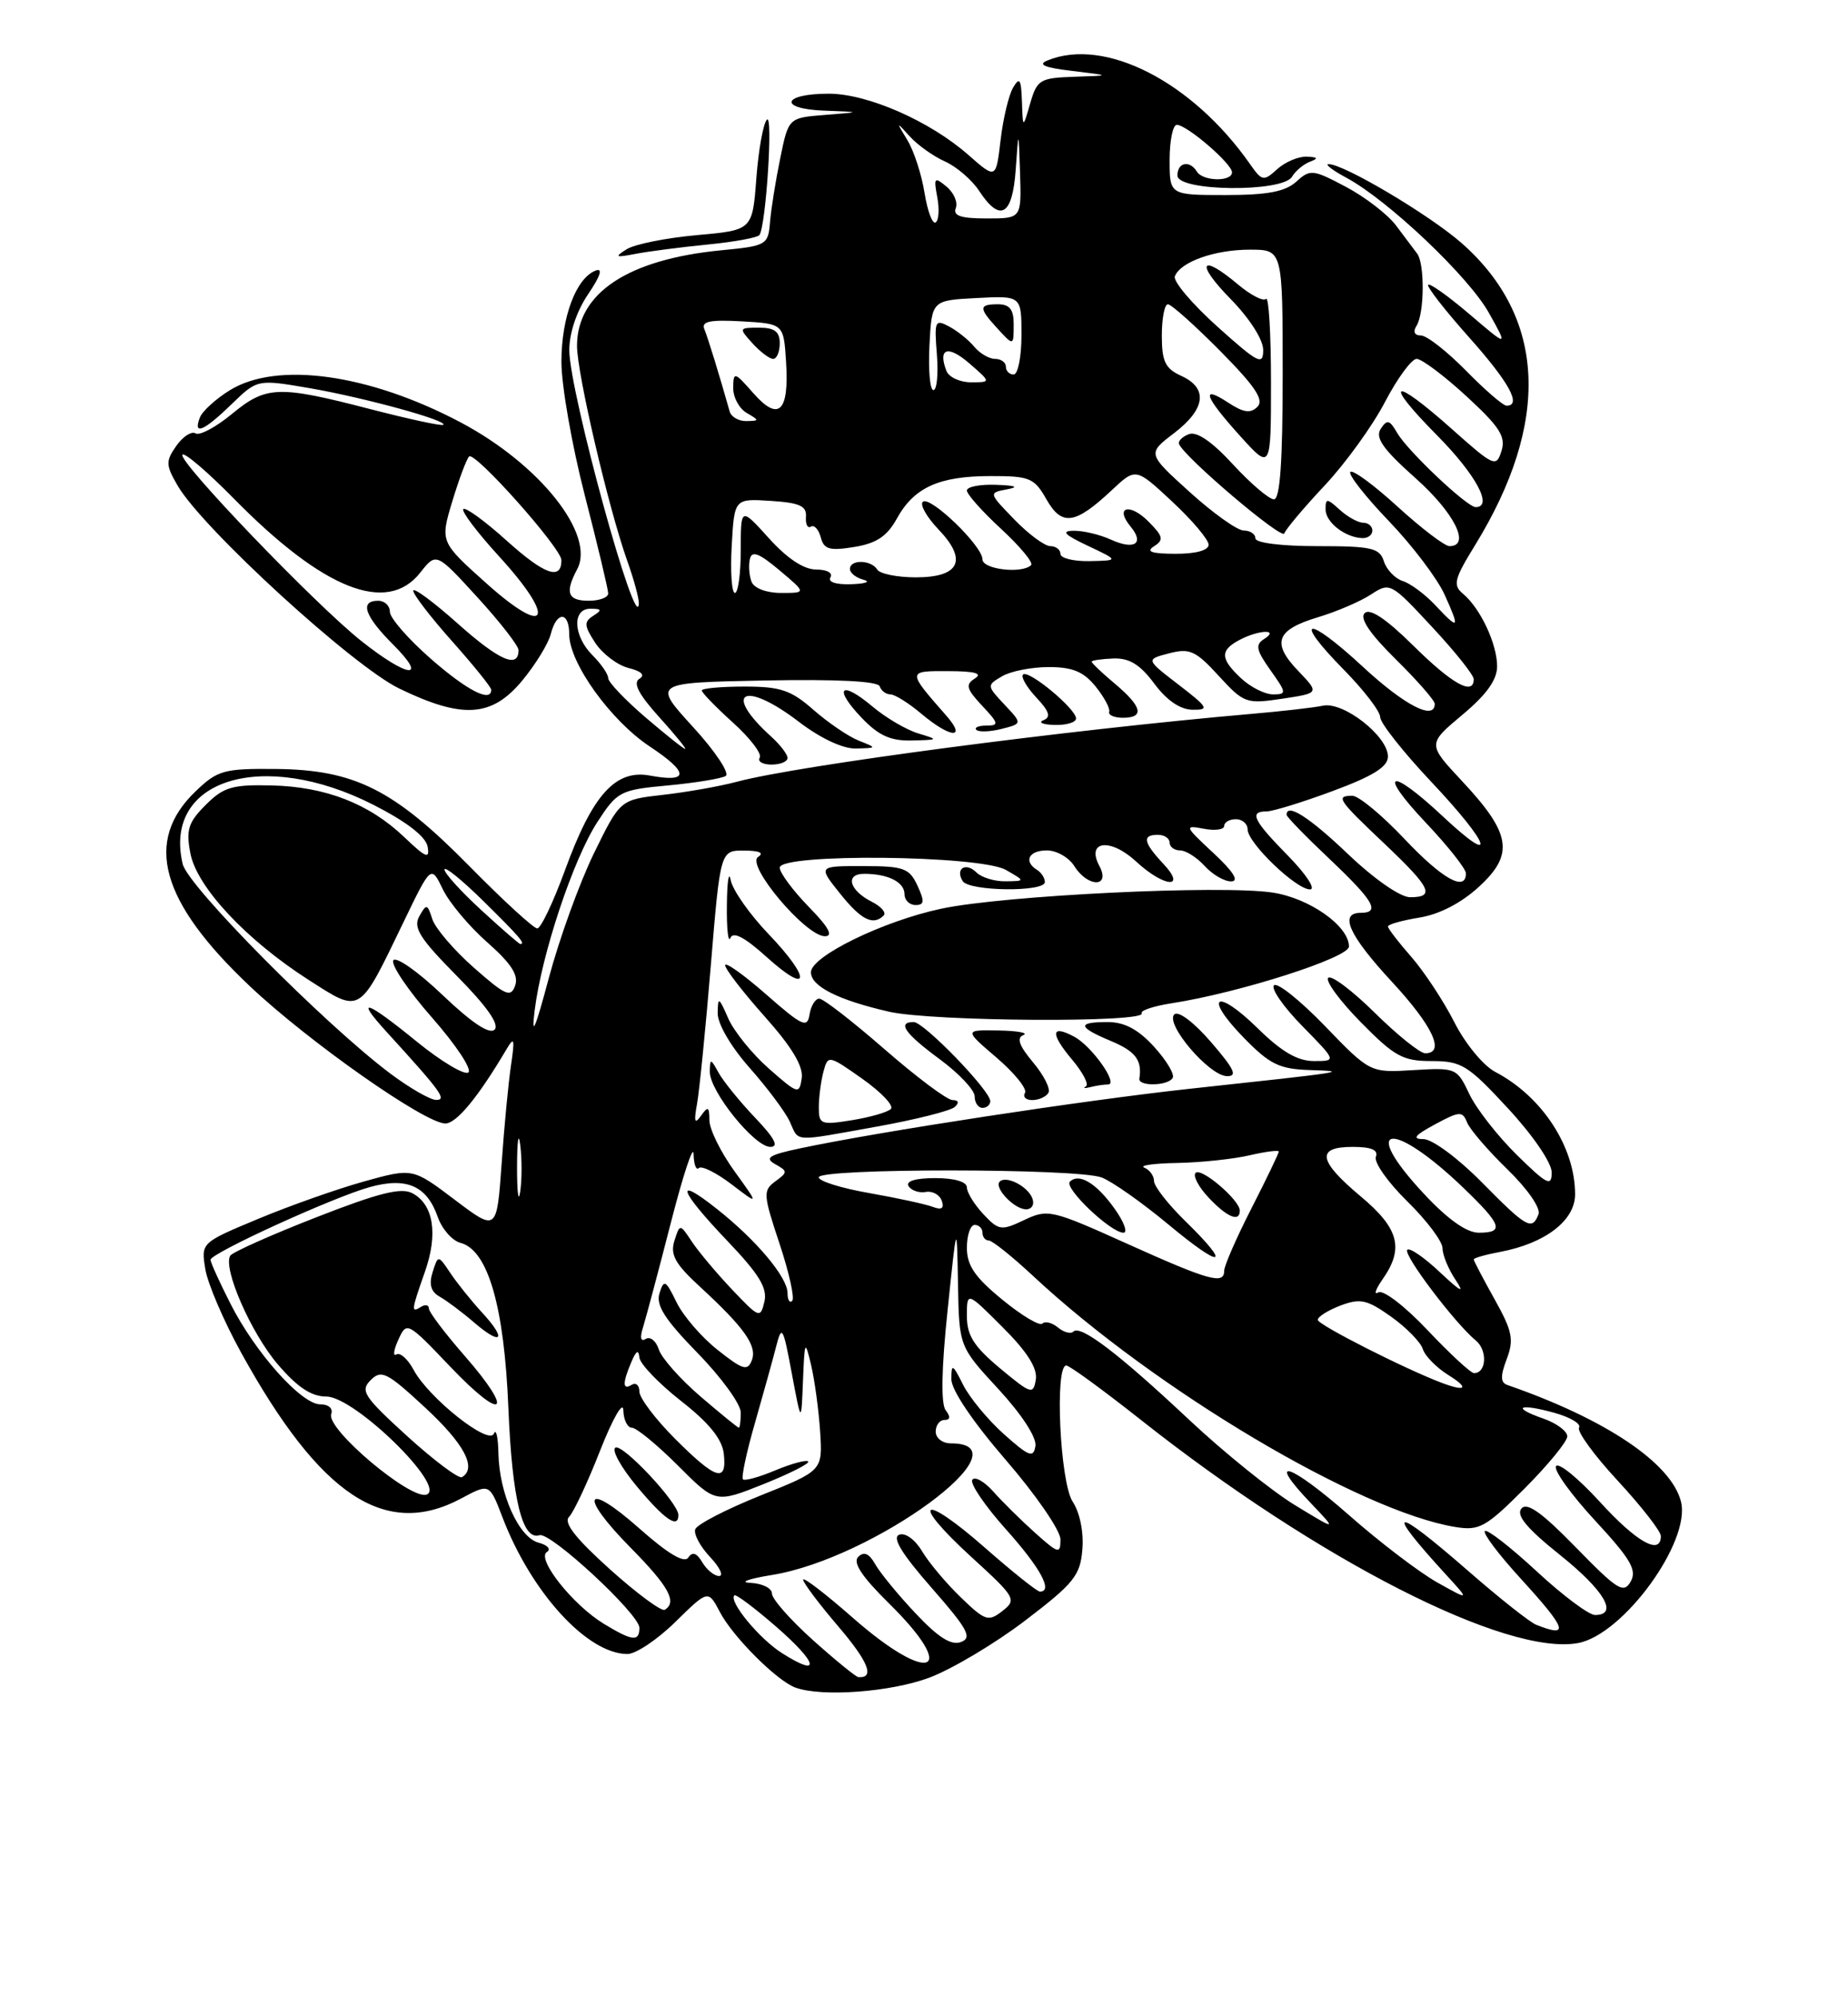 <?xml version="1.0" encoding="UTF-8" standalone="no"?>
<!DOCTYPE svg PUBLIC "-//W3C//DTD SVG 1.1//EN" "http://www.w3.org/Graphics/SVG/1.1/DTD/svg11.dtd" >
<svg xmlns="http://www.w3.org/2000/svg" xmlns:xlink="http://www.w3.org/1999/xlink" version="1.1" viewBox="0 0 237 256">
 <g >
 <path fill="currentColor"
d=" M 119.21 215.02 C 122.12 213.92 127.65 210.63 131.50 207.69 C 137.72 202.95 138.54 201.94 138.81 198.60 C 139.00 196.39 138.49 193.87 137.56 192.46 C 135.94 189.98 135.24 174.98 136.75 175.02 C 137.16 175.02 141.46 178.16 146.30 181.98 C 169.07 199.98 193.24 212.30 202.40 210.59 C 208.20 209.50 216.87 197.59 215.58 192.47 C 214.34 187.53 205.92 181.88 193.32 177.52 C 192.43 177.21 192.40 176.39 193.23 174.20 C 194.18 171.70 193.96 170.62 191.67 166.52 C 190.20 163.89 189.00 161.60 189.00 161.42 C 189.00 161.24 190.52 160.81 192.38 160.46 C 198.17 159.37 202.00 156.44 202.00 153.08 C 202.00 147.01 197.77 140.53 191.76 137.39 C 190.23 136.59 187.90 133.76 186.51 131.01 C 185.13 128.30 182.65 124.54 181.00 122.65 C 179.35 120.77 178.00 119.02 178.00 118.75 C 178.00 118.48 179.82 117.97 182.03 117.61 C 184.58 117.20 187.40 115.75 189.68 113.65 C 194.23 109.48 193.80 106.84 187.49 100.10 C 183.07 95.37 183.07 95.37 187.53 91.63 C 190.64 89.04 192.00 87.14 192.00 85.40 C 192.00 82.53 189.84 77.94 187.62 76.10 C 186.30 75.00 186.49 74.23 189.17 69.88 C 198.87 54.11 198.28 40.70 187.46 31.17 C 183.32 27.53 172.22 20.95 170.36 21.04 C 169.89 21.06 170.93 21.85 172.68 22.79 C 178.02 25.66 188.36 35.46 190.95 40.11 C 193.41 44.50 193.41 44.50 188.49 40.30 C 185.78 37.99 183.39 36.28 183.16 36.50 C 182.94 36.73 185.29 39.74 188.37 43.20 C 193.55 49.00 195.19 52.00 193.21 52.00 C 192.77 52.00 190.43 49.98 188.00 47.50 C 185.57 45.03 182.98 43.00 182.23 43.00 C 181.40 43.00 181.18 42.52 181.67 41.75 C 182.68 40.14 182.73 33.80 181.74 32.50 C 181.32 31.95 180.11 30.34 179.05 28.92 C 177.99 27.50 175.10 25.27 172.63 23.96 C 168.36 21.70 168.03 21.66 166.24 23.29 C 164.82 24.57 162.54 25.00 157.17 25.00 C 150.00 25.00 150.00 25.00 150.00 20.50 C 150.00 18.02 150.42 16.00 150.92 16.00 C 152.21 16.00 158.00 20.98 158.00 22.09 C 158.00 23.32 154.27 23.25 153.50 22.00 C 152.57 20.49 151.00 20.80 151.00 22.50 C 151.00 24.55 164.50 24.68 165.70 22.65 C 166.14 21.90 167.18 21.04 168.00 20.73 C 169.12 20.30 169.01 20.14 167.58 20.08 C 166.52 20.04 164.82 20.76 163.80 21.68 C 162.05 23.27 161.85 23.23 160.31 21.03 C 152.91 10.47 141.70 4.73 134.33 7.75 C 133.03 8.28 133.94 8.67 137.50 9.09 C 142.50 9.69 142.50 9.69 137.78 9.84 C 133.36 9.99 133.00 10.21 132.12 13.25 C 131.18 16.50 131.18 16.50 131.06 13.00 C 130.96 10.13 130.76 9.81 129.92 11.24 C 129.36 12.20 128.64 15.23 128.32 17.98 C 127.73 22.97 127.73 22.97 124.18 19.85 C 119.24 15.51 111.28 12.02 106.31 12.01 C 100.31 12.00 99.76 13.96 105.69 14.18 C 110.50 14.36 110.50 14.36 105.81 14.73 C 101.12 15.10 101.12 15.10 100.06 20.30 C 99.47 23.16 98.88 26.85 98.75 28.50 C 98.51 31.40 98.30 31.52 92.50 32.08 C 80.53 33.24 74.00 37.57 74.00 44.33 C 74.00 47.87 78.04 65.14 80.44 71.88 C 81.30 74.28 81.97 76.76 81.93 77.38 C 81.66 81.65 73.02 50.17 73.01 44.89 C 73.00 42.71 73.96 39.86 75.43 37.70 C 77.01 35.37 77.35 34.31 76.39 34.68 C 73.88 35.64 72.00 40.66 72.00 46.38 C 72.00 49.40 73.35 57.10 75.00 63.50 C 76.65 69.90 78.00 75.55 78.00 76.07 C 78.00 76.58 76.88 77.00 75.50 77.00 C 72.80 77.00 72.42 75.96 74.02 72.96 C 76.39 68.53 69.24 59.52 59.08 54.14 C 47.32 47.92 35.52 46.28 29.47 50.02 C 27.67 51.13 25.94 52.71 25.63 53.52 C 24.73 55.86 26.13 55.27 29.71 51.80 C 33.01 48.60 33.01 48.60 39.76 49.76 C 46.79 50.98 57.45 53.91 56.85 54.45 C 56.66 54.63 52.45 53.72 47.50 52.44 C 35.69 49.38 34.15 49.43 29.74 53.06 C 27.69 54.75 25.60 55.87 25.08 55.55 C 24.56 55.23 23.45 55.95 22.61 57.15 C 21.23 59.12 21.25 59.61 22.79 62.26 C 26.01 67.77 45.22 85.35 51.20 88.25 C 59.31 92.18 63.07 91.94 66.96 87.25 C 68.67 85.19 70.33 82.49 70.64 81.25 C 71.39 78.31 73.00 78.35 73.00 81.30 C 73.00 84.97 78.31 92.35 83.33 95.68 C 88.39 99.03 88.41 100.35 83.37 99.41 C 78.93 98.58 75.98 101.86 72.45 111.56 C 70.95 115.65 69.36 119.00 68.90 119.00 C 68.44 119.00 64.52 115.41 60.20 111.02 C 50.50 101.17 45.46 98.65 35.32 98.56 C 28.70 98.50 27.89 98.73 25.08 101.43 C 18.41 107.82 20.57 115.58 32.06 126.42 C 39.62 133.55 54.51 144.00 57.11 144.00 C 58.54 144.00 61.31 140.65 64.95 134.50 C 65.95 132.81 66.04 133.11 65.54 136.50 C 65.21 138.70 64.66 144.40 64.33 149.17 C 63.71 157.85 63.71 157.85 58.31 153.77 C 52.92 149.70 52.92 149.70 46.72 151.42 C 43.31 152.37 37.20 154.52 33.15 156.21 C 25.78 159.28 25.78 159.28 26.33 162.66 C 26.63 164.52 28.70 169.34 30.93 173.38 C 41.07 191.75 49.42 197.27 59.15 192.06 C 62.77 190.12 62.77 190.12 64.43 194.45 C 68.11 204.10 75.32 211.99 80.46 212.00 C 81.54 212.00 84.31 210.15 86.62 207.88 C 90.82 203.76 90.82 203.76 92.33 206.63 C 93.98 209.79 99.64 215.44 102.00 216.30 C 105.42 217.54 114.24 216.88 119.21 215.02 Z  M 90.78 31.34 C 94.23 31.00 97.22 30.45 97.41 30.11 C 98.25 28.70 99.15 14.57 98.36 15.33 C 97.89 15.79 97.28 19.16 97.00 22.83 C 96.50 29.50 96.50 29.50 89.36 30.14 C 85.44 30.49 81.39 31.30 80.36 31.95 C 78.76 32.96 78.92 33.04 81.50 32.54 C 83.15 32.22 87.32 31.68 90.78 31.34 Z  M 104.25 210.21 C 101.36 207.62 99.00 204.94 99.00 204.25 C 99.00 203.56 97.76 202.95 96.25 202.88 C 94.74 202.82 95.97 202.36 99.00 201.87 C 112.05 199.76 132.12 185.00 121.94 185.00 C 120.87 185.00 120.00 184.32 120.00 183.50 C 120.00 182.68 120.51 182.00 121.12 182.00 C 121.87 182.00 121.92 181.58 121.28 180.75 C 120.66 179.94 120.74 175.42 121.52 168.00 C 122.71 156.50 122.71 156.50 122.86 164.54 C 123.00 172.59 123.00 172.59 128.04 178.04 C 131.02 181.27 132.96 184.24 132.79 185.33 C 132.54 186.91 131.99 186.71 128.76 183.83 C 126.71 182.00 124.35 179.15 123.52 177.50 C 122.17 174.81 122.01 174.73 122.01 176.77 C 122.00 178.15 124.75 182.22 129.00 187.14 C 132.85 191.59 136.00 196.17 136.00 197.31 C 136.00 199.22 135.76 199.16 132.75 196.47 C 130.96 194.87 128.54 192.48 127.38 191.17 C 126.21 189.86 125.00 189.19 124.69 189.68 C 124.39 190.18 126.34 193.04 129.03 196.04 C 133.44 200.97 135.09 204.00 133.36 204.00 C 133.01 204.00 129.84 201.47 126.32 198.38 C 118.17 191.22 116.58 192.25 124.54 199.53 C 130.27 204.76 130.42 205.03 128.55 206.49 C 126.75 207.89 126.35 207.76 123.23 204.75 C 121.37 202.96 119.13 200.30 118.26 198.84 C 117.36 197.33 116.10 196.41 115.32 196.71 C 114.37 197.07 115.65 199.15 119.47 203.51 C 124.12 208.81 124.71 209.90 123.25 210.46 C 122.01 210.94 120.35 209.90 117.44 206.81 C 115.20 204.44 112.87 201.60 112.25 200.50 C 111.47 199.11 110.80 198.82 110.07 199.54 C 109.33 200.27 110.52 202.07 114.01 205.51 C 123.12 214.48 119.27 216.04 109.40 207.38 C 105.88 204.29 103.00 202.08 103.00 202.47 C 103.00 202.86 105.02 205.55 107.49 208.44 C 111.38 212.99 112.23 215.12 110.08 214.96 C 109.76 214.93 107.14 212.80 104.25 210.21 Z  M 100.31 211.90 C 97.37 210.04 93.42 205.25 94.18 204.48 C 94.37 204.29 96.77 206.09 99.51 208.47 C 104.92 213.17 105.36 215.10 100.31 211.90 Z  M 77.41 208.11 C 73.44 205.68 68.75 199.77 70.14 198.92 C 70.70 198.57 70.23 198.03 69.07 197.73 C 66.54 197.07 64.03 191.49 63.92 186.28 C 63.88 184.20 63.62 183.06 63.34 183.75 C 62.71 185.32 54.96 179.17 53.04 175.57 C 52.30 174.19 51.31 173.31 50.84 173.60 C 50.37 173.89 50.48 173.05 51.08 171.73 C 52.16 169.35 52.22 169.38 57.81 175.24 C 64.61 182.37 66.05 181.17 59.58 173.77 C 57.06 170.89 55.00 168.16 55.00 167.71 C 55.00 167.25 54.55 167.16 54.00 167.50 C 52.70 168.31 52.73 168.03 54.49 163.02 C 56.20 158.17 55.61 154.39 52.89 152.94 C 51.45 152.17 48.58 152.89 40.52 156.04 C 34.75 158.29 29.81 160.50 29.53 160.94 C 28.55 162.54 32.18 170.85 35.63 174.88 C 38.15 177.82 39.93 179.00 41.86 179.00 C 45.47 179.00 57.31 190.56 54.72 191.56 C 52.70 192.33 41.78 183.13 42.48 181.25 C 42.74 180.53 42.15 180.00 41.08 180.00 C 38.65 180.00 32.72 173.36 29.54 167.07 C 28.14 164.32 27.00 161.80 27.00 161.47 C 27.00 160.63 42.78 153.43 47.43 152.15 C 52.15 150.84 54.75 151.99 56.14 155.98 C 56.68 157.53 58.00 159.03 59.06 159.30 C 62.58 160.23 64.67 167.42 65.20 180.53 C 65.68 192.16 66.99 197.50 69.19 196.77 C 70.58 196.31 82.00 206.89 82.00 208.64 C 82.00 210.46 81.09 210.35 77.41 208.11 Z  M 61.83 168.24 C 60.44 166.73 58.61 164.45 57.75 163.16 C 56.19 160.83 56.19 160.83 55.48 163.06 C 54.99 164.62 55.26 165.57 56.39 166.20 C 57.28 166.70 59.25 168.17 60.76 169.47 C 64.34 172.56 65.06 171.74 61.83 168.24 Z  M 197.03 208.26 C 196.22 207.95 192.28 204.83 188.28 201.34 C 178.56 192.87 177.41 193.06 185.45 201.83 C 188.50 205.16 188.50 205.16 184.33 202.83 C 182.04 201.55 176.93 197.66 172.98 194.18 C 165.41 187.53 162.24 186.52 168.07 192.62 C 171.50 196.22 171.50 196.22 166.06 192.91 C 163.08 191.09 157.00 186.19 152.56 182.03 C 143.51 173.53 138.57 169.76 137.66 170.67 C 137.32 171.01 136.43 170.77 135.68 170.15 C 134.93 169.53 134.03 169.30 133.68 169.65 C 133.34 170.00 131.01 168.61 128.53 166.57 C 125.03 163.71 124.00 162.20 124.00 159.93 C 124.00 158.32 124.45 157.00 125.00 157.00 C 125.55 157.00 126.00 157.45 126.00 158.00 C 126.00 158.55 126.36 159.00 126.81 159.00 C 127.25 159.00 129.83 161.06 132.53 163.58 C 148.15 178.13 174.44 193.74 186.65 195.72 C 189.72 196.22 190.55 195.76 195.52 190.79 C 198.53 187.77 201.00 184.76 201.00 184.10 C 201.00 183.44 199.63 182.42 197.95 181.83 C 193.75 180.37 194.77 179.82 199.33 181.08 C 201.38 181.65 202.81 182.50 202.51 182.98 C 202.21 183.46 204.45 186.54 207.49 189.81 C 210.52 193.09 213.00 196.27 213.00 196.88 C 213.00 199.41 209.90 197.68 205.17 192.49 C 202.40 189.46 199.87 187.40 199.55 187.92 C 199.23 188.43 201.49 191.57 204.56 194.89 C 209.14 199.84 209.96 201.24 209.13 202.71 C 208.23 204.30 207.43 203.80 202.11 198.34 C 197.72 193.84 195.83 192.50 195.11 193.36 C 194.41 194.22 195.82 195.91 200.06 199.30 C 205.77 203.87 207.60 207.00 204.56 207.00 C 203.76 207.00 200.37 204.46 197.03 201.36 C 193.68 198.26 190.71 195.96 190.43 196.24 C 190.15 196.52 192.19 199.23 194.96 202.26 C 200.96 208.83 201.35 209.96 197.03 208.26 Z  M 78.21 201.13 C 73.79 197.15 72.24 195.16 72.98 194.42 C 73.57 193.83 75.36 190.01 76.96 185.93 C 78.59 181.79 79.91 179.50 79.94 180.75 C 79.97 181.99 80.47 183.00 81.05 183.00 C 81.62 183.00 84.27 185.18 86.94 187.84 C 91.77 192.68 91.77 192.68 97.93 190.22 C 101.32 188.86 103.89 187.56 103.65 187.32 C 103.41 187.08 101.52 187.59 99.45 188.45 C 97.39 189.32 95.51 189.84 95.28 189.61 C 95.05 189.38 95.74 186.11 96.83 182.35 C 97.91 178.58 99.14 174.15 99.56 172.50 C 100.26 169.77 100.44 170.08 101.54 176.00 C 102.76 182.50 102.76 182.50 102.98 177.00 C 103.19 171.77 103.24 171.67 104.03 175.00 C 104.48 176.93 105.00 180.75 105.18 183.50 C 105.50 188.50 105.50 188.50 97.52 191.69 C 93.13 193.45 89.37 195.39 89.16 196.02 C 88.95 196.64 89.81 198.24 91.07 199.57 C 92.32 200.91 92.84 202.00 92.22 202.00 C 91.61 202.00 90.64 201.21 90.07 200.25 C 89.35 199.03 88.80 198.85 88.27 199.64 C 87.76 200.40 85.67 199.16 82.00 195.91 C 74.98 189.70 74.14 191.55 80.88 198.38 C 85.78 203.34 86.88 205.35 85.25 206.33 C 84.84 206.58 81.67 204.24 78.21 201.13 Z  M 87.00 194.18 C 87.00 192.63 79.83 184.99 78.92 185.55 C 78.41 185.86 79.67 188.12 81.71 190.56 C 85.24 194.78 87.00 195.99 87.00 194.18 Z  M 52.25 184.10 C 46.65 179.00 46.16 178.26 47.54 176.89 C 48.91 175.52 49.63 175.88 54.54 180.43 C 59.55 185.07 61.19 188.17 59.25 189.33 C 58.84 189.58 55.69 187.22 52.25 184.10 Z  M 86.58 184.42 C 84.06 181.90 82.00 179.18 82.00 178.36 C 82.00 177.55 81.55 177.16 81.00 177.50 C 79.82 178.23 79.82 177.25 81.00 174.50 C 81.60 173.10 81.90 172.95 82.00 174.00 C 82.08 174.82 84.48 177.32 87.32 179.55 C 90.90 182.34 92.60 184.43 92.82 186.30 C 93.26 190.11 91.84 189.68 86.58 184.42 Z  M 89.81 178.97 C 87.23 176.75 84.83 174.05 84.49 172.96 C 84.14 171.87 83.39 171.26 82.82 171.61 C 82.16 172.02 82.03 171.47 82.48 170.08 C 82.85 168.88 84.46 162.86 86.04 156.70 C 87.62 150.54 88.93 146.59 88.95 147.92 C 88.98 149.25 89.28 150.05 89.62 149.71 C 89.97 149.37 91.85 150.30 93.81 151.79 C 97.36 154.50 97.36 154.50 94.18 150.10 C 92.43 147.68 90.99 144.75 90.98 143.60 C 90.97 141.84 90.80 141.74 89.91 143.00 C 89.09 144.15 88.97 143.80 89.39 141.50 C 89.69 139.85 90.49 131.86 91.16 123.75 C 92.38 109.00 92.38 109.00 95.44 109.02 C 97.39 109.03 98.04 109.32 97.22 109.84 C 95.62 110.86 103.33 120.00 105.79 120.00 C 106.91 120.00 106.28 118.84 103.70 116.21 C 101.67 114.12 100.00 111.87 100.00 111.21 C 100.00 109.35 125.69 109.61 129.00 111.50 C 131.50 112.93 131.50 112.93 128.95 112.96 C 127.55 112.98 125.87 112.47 125.22 111.82 C 123.86 110.46 122.47 111.34 123.46 112.93 C 124.27 114.25 134.00 114.36 134.00 113.06 C 134.00 112.54 133.55 111.84 133.00 111.50 C 131.23 110.40 131.93 109.00 134.26 109.00 C 135.50 109.00 137.08 109.90 137.77 111.00 C 139.51 113.78 142.48 113.77 140.99 110.99 C 139.26 107.75 142.40 107.37 145.69 110.41 C 149.29 113.75 152.28 113.99 149.17 110.69 C 146.62 107.96 146.44 107.00 148.50 107.00 C 149.32 107.00 150.00 107.45 150.00 108.00 C 150.00 108.55 150.61 109.00 151.35 109.00 C 152.08 109.00 153.50 109.90 154.50 111.00 C 155.50 112.10 157.03 112.99 157.90 112.97 C 158.96 112.96 158.17 111.71 155.61 109.33 C 151.91 105.89 151.85 105.74 154.36 106.22 C 155.81 106.50 157.00 106.34 157.00 105.86 C 157.00 105.39 157.68 105.00 158.50 105.00 C 159.32 105.00 160.00 105.59 160.00 106.30 C 160.00 108.03 166.21 114.00 168.01 114.00 C 168.78 114.00 167.53 112.08 165.21 109.71 C 160.70 105.12 160.16 104.00 162.44 104.00 C 163.24 104.00 167.06 102.82 170.94 101.38 C 176.09 99.47 178.00 98.28 178.00 96.97 C 178.00 94.36 172.31 89.90 169.67 90.45 C 168.48 90.70 164.35 91.17 160.50 91.50 C 136.79 93.56 102.47 98.08 94.50 100.20 C 92.30 100.79 88.03 101.54 85.01 101.88 C 79.53 102.50 79.53 102.50 76.17 109.37 C 74.33 113.14 71.72 120.34 70.38 125.37 C 68.62 131.96 68.12 133.11 68.57 129.50 C 69.47 122.27 73.51 110.15 76.60 105.38 C 79.17 101.42 79.52 101.24 85.68 100.67 C 89.20 100.34 92.53 99.79 93.07 99.46 C 93.61 99.12 91.73 96.29 88.87 93.17 C 83.69 87.50 83.69 87.50 98.08 87.22 C 107.31 87.04 112.60 87.31 112.82 87.97 C 113.01 88.54 113.63 89.00 114.19 89.00 C 114.75 89.00 116.55 90.12 118.18 91.50 C 121.88 94.61 124.03 94.78 121.38 91.75 C 116.31 85.97 116.31 86.00 121.63 86.02 C 125.03 86.03 126.06 86.31 125.03 86.96 C 123.78 87.75 123.93 88.29 125.95 90.45 C 128.09 92.72 128.15 93.00 126.51 93.00 C 125.50 93.00 124.91 93.25 125.22 93.55 C 125.52 93.85 126.97 93.80 128.44 93.43 C 131.12 92.75 131.12 92.75 128.81 90.30 C 126.54 87.88 126.54 87.84 128.51 86.68 C 129.60 86.03 132.30 85.50 134.50 85.50 C 137.55 85.50 138.97 86.09 140.50 87.98 C 141.60 89.34 142.39 90.81 142.25 91.23 C 142.11 91.65 142.90 92.00 144.00 92.00 C 146.81 92.00 146.49 90.59 143.00 87.65 C 141.35 86.27 140.00 84.99 140.00 84.81 C 140.00 84.64 141.26 84.46 142.79 84.40 C 144.85 84.33 146.22 85.18 148.04 87.63 C 149.63 89.77 151.36 90.95 152.93 90.97 C 155.13 91.00 154.96 90.69 151.15 87.76 C 146.93 84.52 146.93 84.52 149.93 83.74 C 152.58 83.05 153.34 83.40 156.29 86.62 C 159.52 90.14 159.82 90.25 164.43 89.56 C 169.22 88.84 169.22 88.84 166.48 85.98 C 163.03 82.38 163.66 80.72 169.07 79.10 C 171.43 78.39 174.46 77.09 175.82 76.20 C 178.25 74.61 178.37 74.67 183.64 80.34 C 186.59 83.50 189.00 86.52 189.00 87.05 C 189.00 89.21 186.26 87.70 181.29 82.79 C 177.77 79.31 175.68 77.92 175.01 78.59 C 174.35 79.25 175.67 81.22 179.01 84.51 C 181.75 87.21 184.00 89.78 184.00 90.21 C 184.00 92.41 180.14 90.42 174.77 85.45 C 167.57 78.78 165.67 79.06 172.31 85.81 C 174.89 88.43 177.00 91.17 177.00 91.91 C 177.00 92.65 179.93 96.36 183.50 100.15 C 191.14 108.24 192.20 111.33 185.04 104.64 C 178.18 98.22 176.58 98.80 182.85 105.44 C 185.68 108.43 188.00 111.36 188.00 111.94 C 188.00 114.36 184.97 112.67 180.09 107.50 C 177.23 104.47 174.24 102.00 173.44 102.00 C 171.25 102.00 171.57 102.48 177.50 108.09 C 183.51 113.78 184.11 115.00 180.84 115.00 C 179.59 115.00 176.26 112.69 172.91 109.50 C 167.92 104.74 165.00 102.87 165.00 104.44 C 165.00 104.69 167.47 107.23 170.50 110.09 C 176.19 115.47 177.07 117.00 174.50 117.00 C 171.69 117.00 172.99 119.88 178.50 125.83 C 183.76 131.51 185.39 135.00 182.78 135.00 C 182.11 135.00 179.20 132.66 176.31 129.81 C 173.41 126.95 170.73 124.94 170.34 125.33 C 169.94 125.72 171.83 128.29 174.52 131.02 C 178.85 135.42 179.91 136.00 183.60 136.00 C 187.43 136.00 188.26 136.51 193.39 142.06 C 196.59 145.51 199.00 149.04 199.00 150.27 C 199.00 152.13 198.41 151.84 194.53 148.03 C 192.07 145.61 189.33 142.11 188.44 140.23 C 186.85 136.88 186.73 136.83 181.26 137.16 C 175.71 137.50 175.71 137.50 169.92 131.51 C 166.74 128.22 163.80 125.87 163.38 126.29 C 162.97 126.70 164.60 129.06 167.02 131.52 C 171.42 136.00 171.42 136.00 168.50 136.00 C 166.41 136.00 164.35 134.80 161.31 131.81 C 155.92 126.53 154.27 127.64 159.52 133.02 C 162.84 136.42 164.06 137.02 167.95 137.15 C 173.14 137.32 172.97 137.35 152.50 139.56 C 138.98 141.03 112.71 145.04 102.59 147.19 C 98.62 148.03 98.01 148.42 99.41 149.21 C 101.04 150.12 101.04 150.25 99.43 151.42 C 97.84 152.59 97.87 153.10 99.97 159.40 C 101.20 163.10 101.93 166.40 101.60 166.73 C 101.27 167.06 101.00 166.62 101.00 165.74 C 101.00 163.72 97.02 158.97 91.95 154.96 C 86.41 150.57 87.04 152.50 93.28 159.05 C 97.36 163.32 98.45 165.11 98.03 166.85 C 97.52 169.01 97.36 168.95 93.90 165.30 C 91.92 163.21 89.60 160.45 88.74 159.16 C 87.19 156.83 87.19 156.83 86.49 159.04 C 85.93 160.81 86.58 161.99 89.72 164.88 C 95.48 170.18 97.13 172.51 96.42 174.35 C 95.87 175.77 95.26 175.58 92.03 173.02 C 89.96 171.39 87.59 168.63 86.75 166.89 C 85.37 164.06 85.15 163.94 84.58 165.75 C 84.09 167.29 85.24 169.09 89.47 173.43 C 92.51 176.54 95.00 179.97 95.00 181.04 C 95.00 182.12 94.89 183.00 94.75 182.99 C 94.61 182.99 92.39 181.18 89.81 178.97 Z  M 96.83 143.25 C 94.87 141.19 92.77 138.60 92.16 137.50 C 91.14 135.64 91.06 135.63 91.03 137.36 C 90.99 139.84 96.75 147.00 98.79 147.00 C 99.93 147.00 99.36 145.90 96.83 143.25 Z  M 112.50 144.39 C 117.45 143.50 121.93 142.37 122.45 141.88 C 123.04 141.34 122.93 141.00 122.16 141.00 C 121.47 141.00 117.56 138.07 113.46 134.50 C 109.36 130.93 105.59 128.00 105.07 128.00 C 104.56 128.00 104.00 128.91 103.82 130.03 C 103.54 131.82 102.90 131.53 98.25 127.45 C 95.36 124.92 93.00 123.24 93.00 123.72 C 93.00 124.21 95.28 127.16 98.07 130.29 C 101.55 134.19 103.04 136.67 102.82 138.19 C 102.51 140.30 102.34 140.25 98.60 136.96 C 96.46 135.08 94.12 132.18 93.39 130.52 C 92.19 127.77 92.07 127.71 92.04 129.85 C 92.02 131.22 93.72 134.13 96.12 136.85 C 98.39 139.41 100.71 142.51 101.28 143.75 C 102.52 146.43 101.46 146.37 112.50 144.39 Z  M 127.00 141.14 C 127.00 139.78 118.49 131.00 117.18 131.00 C 115.01 131.00 116.04 132.47 120.54 135.78 C 122.99 137.59 125.00 139.72 125.00 140.53 C 125.00 141.34 125.45 142.00 126.00 142.00 C 126.55 142.00 127.00 141.61 127.00 141.14 Z  M 134.45 140.08 C 134.76 139.58 133.88 137.82 132.49 136.17 C 130.71 134.05 130.34 133.03 131.24 132.67 C 131.93 132.39 130.51 132.12 128.07 132.08 C 123.64 132.00 123.64 132.00 127.83 135.58 C 130.13 137.56 131.76 139.58 131.45 140.08 C 131.14 140.59 131.56 141.00 132.38 141.00 C 133.21 141.00 134.14 140.59 134.45 140.08 Z  M 142.10 139.00 C 143.50 139.00 140.02 134.08 137.77 132.88 C 134.78 131.27 134.66 132.44 137.47 135.79 C 138.88 137.46 139.69 139.01 139.26 139.25 C 138.84 139.48 139.10 139.52 139.83 139.34 C 140.56 139.15 141.59 139.00 142.10 139.00 Z  M 150.39 138.17 C 150.68 137.72 149.60 135.92 148.01 134.17 C 145.97 131.93 144.21 131.00 142.06 131.00 C 138.08 131.00 138.20 131.64 142.50 133.44 C 145.63 134.75 146.49 135.89 146.12 138.25 C 145.96 139.27 149.76 139.20 150.39 138.17 Z  M 155.32 133.58 C 153.12 131.03 151.12 129.52 150.60 130.02 C 149.38 131.21 155.02 137.84 157.32 137.93 C 158.75 137.98 158.33 137.07 155.32 133.58 Z  M 146.42 129.87 C 146.21 129.53 147.94 128.95 150.27 128.59 C 158.97 127.24 173.00 122.75 173.00 121.32 C 173.00 118.68 167.93 115.11 163.18 114.40 C 156.57 113.41 128.74 114.76 120.72 116.47 C 113.27 118.05 104.00 122.57 104.00 124.62 C 104.00 126.42 107.47 128.17 114.00 129.67 C 119.52 130.94 147.18 131.11 146.42 129.87 Z  M 98.60 119.76 C 96.15 117.21 93.96 114.09 93.71 112.81 C 93.47 111.54 93.25 112.97 93.22 116.00 C 93.18 119.03 93.39 120.92 93.67 120.22 C 94.02 119.35 95.51 120.13 98.29 122.64 C 103.87 127.68 104.10 125.51 98.60 119.76 Z  M 113.33 117.34 C 113.69 116.98 113.01 116.19 111.82 115.59 C 108.91 114.12 108.33 112.00 110.83 112.00 C 113.89 112.00 116.00 113.06 116.00 114.61 C 116.00 115.37 116.63 116.00 117.41 116.00 C 118.55 116.00 118.59 115.53 117.66 113.51 C 116.62 111.27 115.90 111.01 110.71 111.01 C 104.91 111.00 104.91 111.00 107.71 114.50 C 110.43 117.91 111.98 118.69 113.33 117.34 Z  M 101.00 97.15 C 101.00 96.69 100.06 95.46 98.91 94.42 C 92.56 88.67 95.40 87.13 102.43 92.50 C 105.22 94.63 108.09 95.98 109.76 95.94 C 112.50 95.87 112.50 95.87 110.11 94.92 C 108.79 94.39 106.19 92.62 104.32 90.98 C 101.44 88.45 100.10 88.00 95.47 88.00 C 92.46 88.00 90.00 88.23 90.00 88.50 C 90.00 88.78 91.80 90.63 93.99 92.61 C 96.19 94.59 97.74 96.62 97.43 97.11 C 97.13 97.60 97.81 98.00 98.94 98.00 C 100.07 98.00 101.00 97.62 101.00 97.15 Z  M 117.75 94.00 C 116.23 93.54 113.59 91.99 111.87 90.54 C 107.80 87.12 106.83 88.16 110.51 92.01 C 112.69 94.29 114.22 94.98 116.94 94.91 C 120.40 94.83 120.43 94.81 117.75 94.00 Z  M 138.00 92.09 C 138.00 90.85 131.88 85.78 131.20 86.46 C 130.90 86.76 131.67 88.08 132.90 89.40 C 134.57 91.17 134.81 91.92 133.82 92.31 C 133.10 92.60 133.74 92.88 135.25 92.92 C 136.76 92.96 138.00 92.59 138.00 92.09 Z  M 128.25 175.38 C 124.90 172.58 124.00 171.17 124.00 168.68 C 124.00 165.53 124.00 165.53 128.59 170.12 C 131.73 173.25 133.07 175.37 132.84 176.81 C 132.52 178.79 132.24 178.70 128.25 175.38 Z  M 185.00 177.28 C 180.35 175.55 169.00 169.80 169.00 169.17 C 169.00 168.77 170.32 167.94 171.92 167.33 C 174.46 166.38 175.32 166.57 178.40 168.76 C 180.36 170.15 182.19 172.02 182.47 172.91 C 182.75 173.80 184.23 175.30 185.74 176.24 C 188.42 177.90 188.05 178.42 185.00 177.28 Z  M 183.07 170.48 C 180.15 167.39 177.37 165.27 176.76 165.65 C 176.15 166.03 176.41 165.26 177.33 163.94 C 180.09 160.00 179.41 157.44 174.50 153.34 C 169.04 148.77 168.75 147.00 173.47 147.00 C 175.87 147.00 176.79 147.39 176.45 148.27 C 176.18 148.97 177.99 151.54 180.48 153.98 C 182.97 156.42 185.00 159.12 185.00 159.99 C 185.00 160.85 185.75 162.67 186.66 164.03 C 187.89 165.86 187.38 165.61 184.67 163.07 C 182.67 161.18 180.78 159.88 180.48 160.19 C 179.90 160.77 186.57 169.59 189.27 171.82 C 190.80 173.08 190.63 176.00 189.04 176.00 C 188.63 176.00 185.94 173.52 183.07 170.48 Z  M 144.50 159.39 C 134.87 155.05 134.38 154.94 131.36 156.37 C 128.41 157.77 128.09 157.73 126.11 155.62 C 124.95 154.38 124.00 152.84 124.00 152.19 C 124.00 151.47 122.40 151.00 119.94 151.00 C 117.42 151.00 116.12 151.39 116.52 152.03 C 116.87 152.59 117.86 152.93 118.72 152.78 C 119.59 152.62 120.51 153.13 120.78 153.91 C 121.12 154.88 120.77 155.12 119.63 154.69 C 118.72 154.34 115.06 153.55 111.49 152.92 C 107.92 152.30 105.00 151.39 105.00 150.90 C 105.00 149.71 138.17 149.73 141.28 150.92 C 142.61 151.42 146.47 154.14 149.85 156.95 C 156.78 162.72 158.08 162.44 152.00 156.50 C 149.80 154.35 148.00 152.05 148.00 151.38 C 148.00 150.71 147.44 149.94 146.75 149.66 C 146.06 149.38 147.97 149.11 151.00 149.06 C 154.03 149.00 158.19 148.56 160.25 148.08 C 162.31 147.60 164.00 147.39 164.00 147.60 C 164.00 147.82 162.43 151.09 160.50 154.87 C 158.57 158.64 157.00 162.24 157.00 162.87 C 157.00 164.69 155.09 164.16 144.50 159.39 Z  M 142.94 154.92 C 140.62 151.65 138.37 150.30 137.21 151.46 C 136.41 152.25 142.45 158.00 144.08 158.00 C 144.66 158.00 144.15 156.61 142.94 154.92 Z  M 159.00 155.17 C 159.00 153.82 154.06 149.60 153.33 150.33 C 152.96 150.70 153.71 152.13 155.00 153.50 C 157.37 156.02 159.00 156.70 159.00 155.17 Z  M 132.39 153.58 C 131.80 152.04 129.03 150.63 128.21 151.45 C 127.44 152.23 130.08 155.00 131.59 155.00 C 132.34 155.00 132.70 154.37 132.39 153.58 Z  M 182.64 153.04 C 174.20 144.02 178.50 143.42 187.75 152.32 C 192.62 157.01 192.95 158.00 189.64 158.00 C 188.09 158.00 185.66 156.28 182.64 153.04 Z  M 190.00 151.50 C 186.98 148.44 183.67 146.00 182.55 146.00 C 181.05 146.00 181.42 145.52 184.02 144.12 C 187.18 142.41 187.56 142.39 188.15 143.87 C 188.51 144.77 190.84 147.47 193.32 149.88 C 195.89 152.37 197.61 154.85 197.31 155.63 C 196.49 157.77 195.80 157.38 190.00 151.50 Z  M 66.31 149.50 C 66.32 146.20 66.50 144.97 66.72 146.77 C 66.95 148.57 66.94 151.27 66.71 152.77 C 66.49 154.27 66.30 152.80 66.31 149.50 Z  M 50.00 137.56 C 41.53 131.18 24.11 113.60 23.43 110.75 C 20.86 99.89 33.67 95.92 47.90 103.16 C 52.14 105.32 54.60 107.22 54.84 108.51 C 55.14 110.16 54.62 109.95 51.85 107.30 C 47.34 103.00 41.76 100.83 34.80 100.67 C 29.79 100.55 28.66 100.88 26.38 103.17 C 24.15 105.39 23.84 106.36 24.41 109.35 C 25.22 113.68 31.56 120.46 39.60 125.61 C 46.34 129.92 45.99 130.12 51.75 118.19 C 55.28 110.87 55.28 110.87 56.79 113.98 C 57.61 115.69 60.18 118.75 62.50 120.79 C 65.56 123.49 66.53 124.99 66.07 126.31 C 65.51 127.91 64.85 127.62 60.77 124.03 C 58.21 121.77 55.81 118.97 55.44 117.80 C 54.81 115.83 54.69 115.81 53.77 117.45 C 52.96 118.90 53.84 120.29 58.60 125.10 C 62.43 128.97 64.08 131.32 63.43 131.97 C 62.78 132.62 60.50 131.10 56.75 127.53 C 53.62 124.54 50.78 122.55 50.44 123.09 C 50.11 123.64 52.35 126.96 55.44 130.47 C 58.52 133.98 60.60 137.13 60.05 137.47 C 59.51 137.80 56.56 136.03 53.49 133.54 C 46.94 128.20 45.42 127.70 49.57 132.25 C 56.59 139.94 57.36 141.00 55.92 140.98 C 55.14 140.96 52.48 139.42 50.00 137.56 Z  M 61.73 116.66 C 59.13 114.27 57.00 111.93 57.00 111.45 C 57.00 110.97 59.25 112.79 62.00 115.50 C 66.64 120.07 67.44 121.00 66.73 121.00 C 66.58 121.00 64.33 119.05 61.73 116.66 Z  M 82.75 91.92 C 80.14 89.68 78.00 87.43 78.00 86.92 C 78.00 86.41 77.10 85.10 76.00 84.00 C 73.49 81.49 73.35 77.99 75.75 78.02 C 77.17 78.03 77.24 78.20 76.08 78.93 C 74.87 79.70 74.91 80.21 76.34 82.40 C 77.27 83.81 79.19 85.26 80.61 85.62 C 82.29 86.04 82.77 86.53 81.99 87.01 C 81.15 87.53 81.91 89.00 84.51 91.88 C 86.56 94.14 88.07 96.00 87.87 95.99 C 87.66 95.99 85.36 94.15 82.75 91.92 Z  M 55.23 84.42 C 52.35 81.90 50.00 79.20 50.00 78.42 C 50.00 77.64 49.33 77.00 48.50 77.00 C 46.09 77.00 46.75 78.95 50.40 82.60 C 55.00 87.20 52.33 86.91 46.34 82.16 C 40.39 77.44 22.68 58.99 23.40 58.27 C 23.69 57.98 26.66 60.52 30.00 63.92 C 41.48 75.58 49.64 78.81 53.90 73.39 C 55.95 70.79 55.95 70.79 61.23 76.56 C 64.13 79.73 66.50 82.78 66.50 83.33 C 66.50 85.75 64.03 84.67 58.71 79.93 C 55.57 77.13 53.00 75.24 53.00 75.72 C 53.00 76.20 55.25 79.13 58.00 82.21 C 60.75 85.30 63.00 88.09 63.00 88.41 C 63.00 90.10 59.90 88.51 55.23 84.42 Z  M 159.19 86.96 C 156.49 84.45 156.44 83.37 158.93 82.04 C 161.41 80.71 164.17 80.61 162.11 81.91 C 160.96 82.64 161.11 83.34 162.93 85.90 C 165.01 88.82 165.03 89.00 163.26 89.00 C 162.22 89.00 160.39 88.08 159.19 86.96 Z  M 62.47 74.85 C 56.44 69.46 56.44 69.46 58.00 64.28 C 58.86 61.43 59.83 58.84 60.16 58.51 C 60.88 57.79 72.00 70.27 72.00 71.80 C 72.00 74.42 69.85 73.67 65.06 69.37 C 62.24 66.82 59.70 64.97 59.42 65.25 C 59.14 65.52 61.22 68.27 64.04 71.35 C 71.39 79.39 70.29 81.83 62.47 74.85 Z  M 184.02 77.52 C 182.73 76.15 180.88 74.78 179.89 74.47 C 178.91 74.15 177.82 73.02 177.48 71.95 C 176.94 70.23 175.92 70.00 168.93 70.00 C 164.31 70.00 161.00 69.58 161.00 69.00 C 161.00 68.45 160.33 68.00 159.51 68.00 C 158.69 68.00 155.57 65.78 152.58 63.07 C 147.13 58.14 147.13 58.14 150.57 55.52 C 154.62 52.42 154.96 49.76 151.50 48.18 C 149.44 47.24 149.00 46.34 149.00 43.02 C 149.00 40.81 149.35 39.00 149.78 39.00 C 150.21 39.00 153.23 41.70 156.49 44.99 C 160.98 49.53 162.14 51.26 161.26 52.14 C 160.38 53.02 159.48 52.89 157.55 51.63 C 153.91 49.24 154.46 50.81 159.04 55.88 C 163.00 60.26 163.00 60.26 163.00 48.96 C 163.00 42.75 162.71 37.95 162.36 38.31 C 162.01 38.66 160.40 37.83 158.78 36.47 C 153.96 32.41 153.26 33.67 157.79 38.29 C 160.25 40.80 162.00 43.52 162.00 44.86 C 162.00 46.89 161.37 46.57 156.11 41.85 C 152.88 38.95 150.43 36.05 150.67 35.42 C 151.38 33.56 155.78 32.00 160.30 32.00 C 164.50 32.00 164.50 32.00 164.50 48.00 C 164.50 59.17 164.16 64.00 163.38 64.00 C 162.76 64.00 160.40 61.99 158.13 59.53 C 155.44 56.60 153.48 55.26 152.46 55.65 C 151.61 55.98 151.05 56.55 151.21 56.92 C 151.97 58.68 164.42 69.24 164.71 68.37 C 164.89 67.83 167.22 65.06 169.88 62.23 C 172.54 59.40 176.02 54.59 177.61 51.54 C 179.20 48.50 181.03 46.00 181.68 46.00 C 182.33 46.00 185.20 48.15 188.07 50.79 C 192.34 54.72 193.14 55.97 192.56 57.80 C 191.89 59.93 191.61 59.81 186.23 55.02 C 178.55 48.17 177.25 48.68 184.28 55.78 C 189.30 60.85 191.53 65.00 189.25 65.00 C 188.14 65.00 180.53 57.81 179.19 55.50 C 178.21 53.80 177.89 53.72 177.07 54.97 C 176.33 56.11 177.37 57.58 181.55 61.30 C 186.53 65.74 188.66 70.00 185.89 70.00 C 185.28 70.00 182.30 67.73 179.26 64.96 C 176.23 62.19 173.49 60.17 173.18 60.49 C 172.87 60.80 175.09 63.63 178.11 66.78 C 181.13 69.92 184.36 74.19 185.28 76.25 C 187.27 80.67 187.12 80.82 184.02 77.52 Z  M 176.00 68.00 C 176.00 67.45 175.47 67.00 174.83 67.00 C 174.18 67.00 172.83 66.26 171.83 65.35 C 170.17 63.84 170.00 63.84 170.00 65.30 C 170.00 66.95 172.54 68.92 174.75 68.97 C 175.44 68.99 176.00 68.55 176.00 68.00 Z  M 93.84 69.95 C 94.18 63.90 94.18 63.90 98.84 64.20 C 102.55 64.44 103.47 64.85 103.36 66.24 C 103.29 67.20 103.57 67.76 104.00 67.50 C 104.42 67.24 104.99 67.86 105.26 68.87 C 105.66 70.42 106.38 70.62 109.54 70.11 C 112.39 69.65 113.76 68.74 115.00 66.50 C 117.21 62.48 120.40 61.03 127.00 61.02 C 132.06 61.01 132.64 61.25 134.20 64.00 C 136.18 67.48 137.87 67.24 142.58 62.83 C 145.66 59.94 145.66 59.94 150.33 64.29 C 152.90 66.68 155.00 69.17 155.00 69.82 C 155.00 70.54 153.36 70.99 150.75 70.98 C 147.67 70.97 146.91 70.71 148.00 70.02 C 149.28 69.20 149.18 68.75 147.28 66.84 C 144.86 64.41 142.91 64.98 145.00 67.50 C 146.81 69.68 145.48 70.54 142.46 69.16 C 141.05 68.52 138.91 68.01 137.70 68.03 C 136.04 68.05 136.48 68.52 139.50 69.95 C 143.50 71.84 143.50 71.84 139.75 71.92 C 137.69 71.96 136.00 71.55 136.00 71.00 C 136.00 70.45 135.41 70.00 134.70 70.00 C 133.98 70.00 131.90 68.46 130.08 66.58 C 126.78 63.18 126.78 63.17 129.14 62.72 C 130.74 62.42 130.29 62.23 127.75 62.14 C 125.69 62.06 124.00 62.39 124.00 62.87 C 124.00 63.35 125.98 65.57 128.40 67.80 C 130.82 70.04 132.55 72.12 132.24 72.43 C 131.08 73.58 126.00 72.98 126.00 71.70 C 126.00 69.96 119.22 63.44 118.34 64.33 C 117.96 64.71 118.86 66.29 120.35 67.85 C 124.13 71.79 123.09 74.00 117.45 74.00 C 115.07 74.00 112.84 73.55 112.50 73.00 C 111.72 71.74 109.00 71.68 109.00 72.93 C 109.00 73.44 109.79 74.06 110.75 74.31 C 111.71 74.56 111.01 74.82 109.19 74.88 C 107.22 74.95 106.13 74.60 106.50 74.00 C 106.85 73.44 106.05 73.00 104.68 73.00 C 103.09 73.00 100.96 71.59 98.62 69.00 C 95.00 64.99 95.00 64.99 95.00 70.50 C 95.00 73.52 94.66 76.00 94.25 76.00 C 93.84 76.00 93.65 73.28 93.84 69.95 Z  M 96.38 74.56 C 96.08 73.77 95.98 72.46 96.17 71.65 C 96.42 70.54 97.35 70.90 99.96 73.09 C 103.42 76.00 103.42 76.00 100.18 76.00 C 98.28 76.00 96.71 75.40 96.38 74.56 Z  M 93.58 52.75 C 92.25 48.04 90.79 43.30 90.33 42.19 C 89.92 41.19 91.05 40.96 95.15 41.19 C 100.50 41.50 100.50 41.50 100.81 46.39 C 101.22 52.81 99.86 54.09 96.60 50.38 C 94.19 47.64 94.06 47.61 94.03 49.70 C 94.01 50.91 94.79 52.36 95.75 52.92 C 97.41 53.89 97.41 53.94 95.72 53.97 C 94.74 53.99 93.78 53.44 93.58 52.75 Z  M 100.00 44.00 C 100.00 42.50 99.33 42.00 97.35 42.00 C 94.75 42.00 94.73 42.05 96.50 44.00 C 97.50 45.10 98.69 46.00 99.15 46.00 C 99.62 46.00 100.00 45.10 100.00 44.00 Z  M 119.20 44.25 C 119.50 38.50 119.50 38.50 125.25 38.20 C 131.00 37.90 131.00 37.90 131.00 42.95 C 131.00 45.73 130.55 48.00 130.00 48.00 C 129.45 48.00 129.00 47.55 129.00 47.00 C 129.00 46.45 128.38 46.00 127.62 46.00 C 126.86 46.00 125.66 45.30 124.95 44.45 C 124.25 43.59 122.79 42.42 121.72 41.85 C 119.91 40.88 119.81 41.12 120.15 45.41 C 120.35 47.93 120.15 50.00 119.71 50.00 C 119.26 50.00 119.04 47.41 119.20 44.25 Z  M 130.00 41.50 C 130.00 39.67 129.47 39.00 128.00 39.00 C 125.55 39.00 125.51 39.46 127.75 41.92 C 130.03 44.41 130.00 44.41 130.00 41.50 Z  M 121.37 47.53 C 120.26 44.62 121.56 44.20 124.31 46.57 C 127.11 49.00 127.11 49.00 124.52 49.00 C 123.10 49.00 121.68 48.34 121.37 47.53 Z  M 118.57 24.73 C 118.20 22.40 117.22 19.38 116.39 18.00 C 114.91 15.55 114.92 15.54 116.69 17.50 C 117.69 18.60 119.71 20.04 121.20 20.70 C 122.68 21.37 124.64 23.05 125.56 24.45 C 128.26 28.57 129.85 27.66 130.26 21.75 C 130.63 16.50 130.63 16.50 130.82 22.25 C 131.00 28.00 131.00 28.00 126.53 28.00 C 123.21 28.00 122.19 27.66 122.58 26.66 C 122.86 25.92 122.32 24.69 121.38 23.91 C 119.83 22.63 119.73 22.75 120.20 25.27 C 120.49 26.80 120.40 28.25 119.99 28.51 C 119.58 28.76 118.95 27.06 118.57 24.73 Z  M 105.01 141.88 C 105.02 140.57 105.29 138.53 105.61 137.34 C 106.18 135.21 106.26 135.22 110.60 138.28 C 113.02 139.99 114.67 141.73 114.25 142.14 C 113.84 142.56 111.59 143.20 109.25 143.58 C 105.25 144.22 105.00 144.12 105.01 141.88 Z "/>
</g>
</svg>